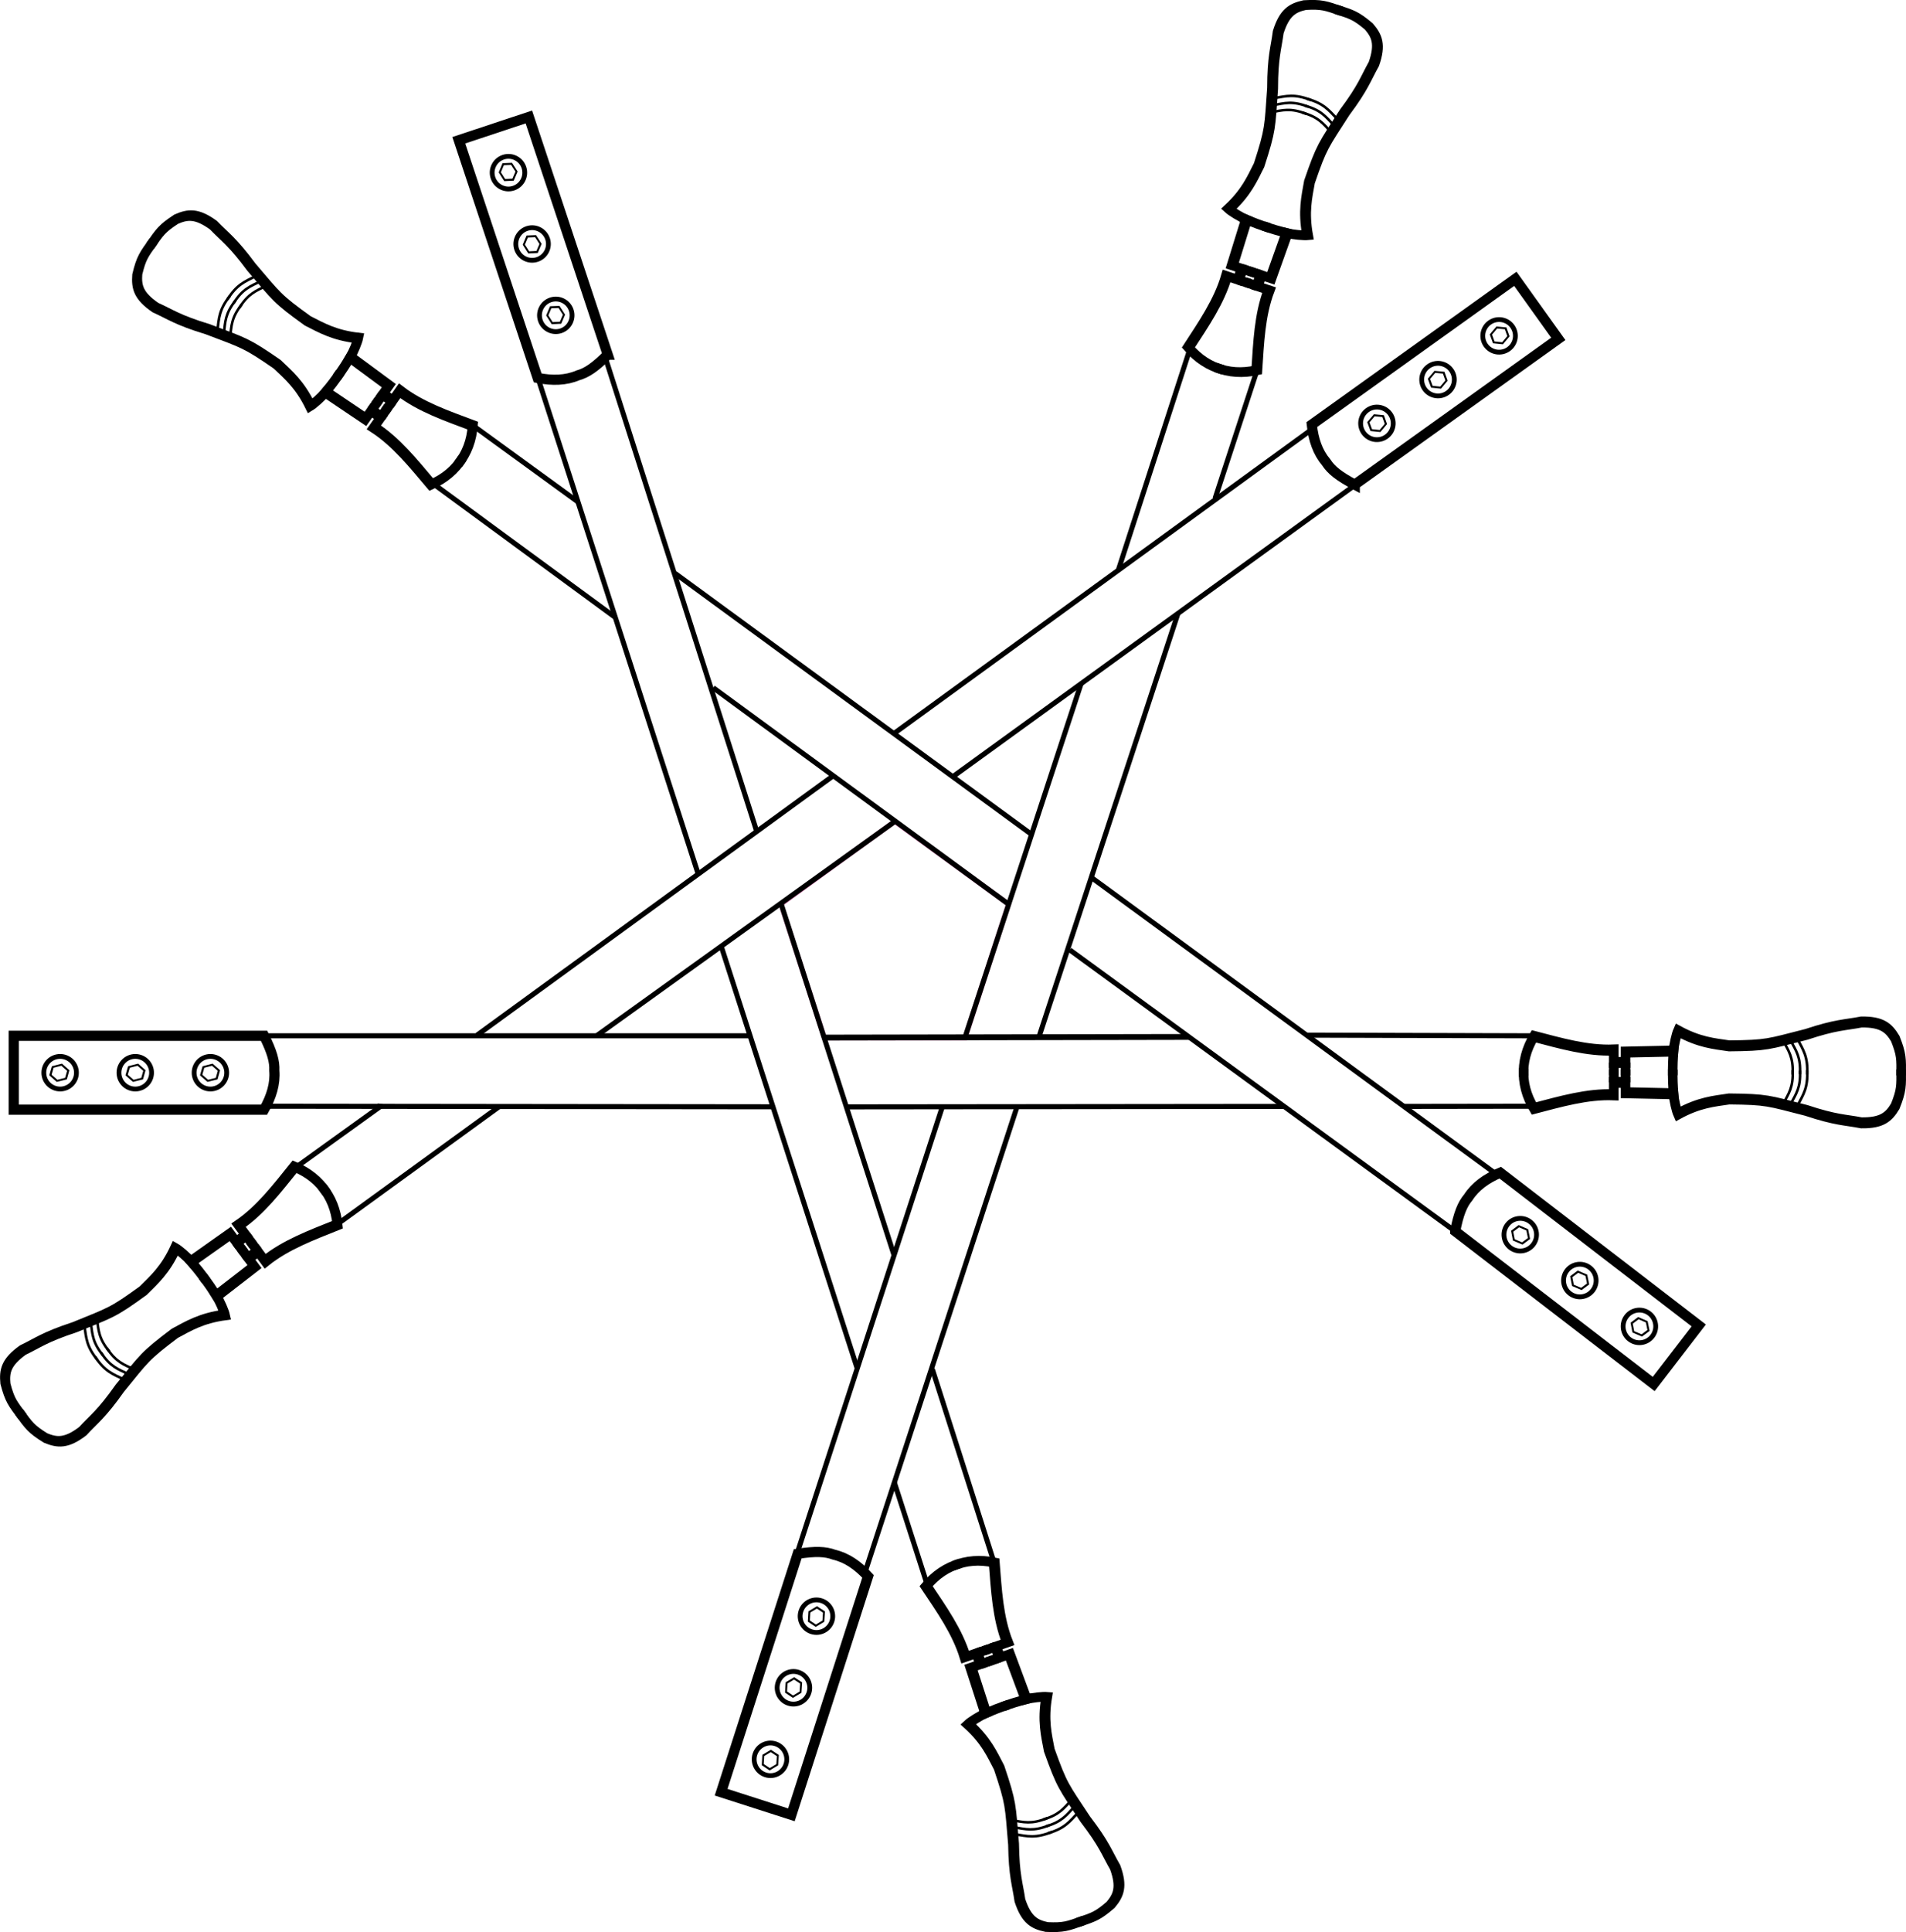 <?xml version="1.0" encoding="UTF-8" standalone="no"?>
<!-- Created with Inkscape (http://www.inkscape.org/) -->

<svg
   xmlns:dc="http://purl.org/dc/elements/1.1/"
   xmlns:cc="http://creativecommons.org/ns#"
   xmlns:rdf="http://www.w3.org/1999/02/22-rdf-syntax-ns#"
   xmlns:svg="http://www.w3.org/2000/svg"
   xmlns="http://www.w3.org/2000/svg"
   xmlns:sodipodi="http://sodipodi.sourceforge.net/DTD/sodipodi-0.dtd"
   xmlns:inkscape="http://www.inkscape.org/namespaces/inkscape"
   width="198.953mm"
   height="201.59mm"
   viewBox="0 0 198.953 201.59"
   version="1.1"
   id="svg2432"
   inkscape:version="0.92.3 (2405546, 2018-03-11)"
   sodipodi:docname="lock_5_swivel.svg">
  <defs
     id="defs2426" />
  <sodipodi:namedview
     id="base"
     pagecolor="#ffffff"
     bordercolor="#666666"
     borderopacity="1.0"
     inkscape:pageopacity="0.0"
     inkscape:pageshadow="2"
     inkscape:zoom="0.5"
     inkscape:cx="-338.25594"
     inkscape:cy="473.97629"
     inkscape:document-units="mm"
     inkscape:current-layer="layer1"
     showgrid="false"
     inkscape:window-width="1600"
     inkscape:window-height="876"
     inkscape:window-x="0"
     inkscape:window-y="24"
     inkscape:window-maximized="1"
     showguides="false">
    <inkscape:grid
       type="xygrid"
       id="grid3103"
       originx="-21.118"
       originy="-35.599" />
  </sodipodi:namedview>
  <g
     inkscape:label="Layer 1"
     inkscape:groupmode="layer"
     id="layer1"
     transform="translate(-21.118,-59.811)">
    <path
       sodipodi:type="star"
       style="fill:none;fill-opacity:1;stroke:#ac0162;stroke-width:1.754;stroke-linejoin:miter;stroke-miterlimit:4;stroke-dasharray:none;stroke-opacity:0.502"
       id="path938"
       sodipodi:sides="5"
       sodipodi:cx="26.458332"
       sodipodi:cy="27.125002"
       sodipodi:r1="41.329235"
       sodipodi:r2="20.664618"
       sodipodi:arg1="0.69473828"
       sodipodi:arg2="1.3230568"
       inkscape:flatsided="true"
       inkscape:rounded="0"
       inkscape:randomized="0"
       d="M 58.208,53.583 11.106,65.497 -14.78,24.382 16.324,-12.942 61.433,5.105 Z"
       inkscape:transform-center-x="-0.34742731"
       inkscape:transform-center-y="-3.0558641"
       transform="matrix(-0.293,0.074,0.074,0.293,120.256,148.099)" />
    <path
       style="fill:none;fill-rule:evenodd;stroke:#000000;stroke-width:0.529;stroke-linecap:butt;stroke-linejoin:miter;stroke-miterlimit:4;stroke-dasharray:none;stroke-opacity:1"
       d="M 99.483,167.883 H 48.683"
       id="path940"
       inkscape:connector-curvature="0" />
    <path
       style="fill:none;fill-rule:evenodd;stroke:#000000;stroke-width:0.529;stroke-linecap:butt;stroke-linejoin:miter;stroke-miterlimit:4;stroke-dasharray:none;stroke-opacity:1"
       d="m 101.865,175.292 -53.181,-0.059"
       id="path942"
       inkscape:connector-curvature="0" />
    <path
       style="fill:none;fill-rule:evenodd;stroke:#000000;stroke-width:0.609;stroke-linecap:butt;stroke-linejoin:miter;stroke-miterlimit:4;stroke-dasharray:none;stroke-opacity:1"
       d="m 107.178,168.071 37.916,-0.069 v -0.047"
       id="path944"
       inkscape:connector-curvature="0" />
    <path
       style="fill:none;fill-rule:evenodd;stroke:#000000;stroke-width:0.529;stroke-linecap:butt;stroke-linejoin:miter;stroke-miterlimit:4;stroke-dasharray:none;stroke-opacity:1"
       d="m 109.547,175.299 45.556,-0.047"
       id="path946"
       inkscape:connector-curvature="0" />
    <path
       style="fill:none;fill-rule:evenodd;stroke:#000000;stroke-width:0.529;stroke-linecap:butt;stroke-linejoin:miter;stroke-miterlimit:4;stroke-dasharray:none;stroke-opacity:1"
       d="m 167.638,175.252 13.337,-0.019"
       id="path948"
       inkscape:connector-curvature="0" />
    <path
       style="fill:none;fill-rule:evenodd;stroke:#000000;stroke-width:0.529;stroke-linecap:butt;stroke-linejoin:miter;stroke-miterlimit:4;stroke-dasharray:none;stroke-opacity:1"
       d="m 157.582,167.815 23.393,0.068"
       id="path950"
       inkscape:connector-curvature="0" />
    <path
       style="fill:none;fill-rule:evenodd;stroke:#000000;stroke-width:0.529;stroke-linecap:butt;stroke-linejoin:miter;stroke-miterlimit:4;stroke-dasharray:none;stroke-opacity:1"
       d="m 135.085,151.398 42.186,30.896"
       id="path952"
       inkscape:connector-curvature="0" />
    <path
       style="fill:none;fill-rule:evenodd;stroke:#000000;stroke-width:0.529;stroke-linecap:butt;stroke-linejoin:miter;stroke-miterlimit:4;stroke-dasharray:none;stroke-opacity:1"
       d="m 132.793,158.929 40.139,29.298"
       id="path954"
       inkscape:connector-curvature="0" />
    <path
       style="fill:none;fill-rule:evenodd;stroke:#000000;stroke-width:0.529;stroke-linecap:butt;stroke-linejoin:miter;stroke-miterlimit:4;stroke-dasharray:none;stroke-opacity:1"
       d="M 128.911,146.955 91.587,119.64"
       id="path956"
       inkscape:connector-curvature="0" />
    <path
       style="fill:none;fill-rule:evenodd;stroke:#000000;stroke-width:0.529;stroke-linecap:butt;stroke-linejoin:miter;stroke-miterlimit:4;stroke-dasharray:none;stroke-opacity:1"
       d="m 95.563,131.567 30.817,22.576"
       id="path958"
       inkscape:connector-curvature="0" />
    <path
       style="fill:none;fill-rule:evenodd;stroke:#000000;stroke-width:0.529;stroke-linecap:butt;stroke-linejoin:miter;stroke-miterlimit:4;stroke-dasharray:none;stroke-opacity:1"
       d="M 81.484,112.203 70.484,104.207"
       id="path960"
       inkscape:connector-curvature="0" />
    <path
       style="fill:none;fill-rule:evenodd;stroke:#000000;stroke-width:0.529;stroke-linecap:butt;stroke-linejoin:miter;stroke-miterlimit:4;stroke-dasharray:none;stroke-opacity:1"
       d="M 85.273,124.177 66.146,110.139"
       id="path962"
       inkscape:connector-curvature="0" />
    <path
       style="fill:none;fill-rule:evenodd;stroke:#000000;stroke-width:0.529;stroke-linecap:butt;stroke-linejoin:miter;stroke-miterlimit:4;stroke-dasharray:none;stroke-opacity:1"
       d="M 77.258,99.213 94.019,151.071"
       id="path964"
       inkscape:connector-curvature="0" />
    <path
       style="fill:none;fill-rule:evenodd;stroke:#000000;stroke-width:0.529;stroke-linecap:butt;stroke-linejoin:miter;stroke-miterlimit:4;stroke-dasharray:none;stroke-opacity:1"
       d="M 100.099,146.534 84.253,96.956"
       id="path966"
       inkscape:connector-curvature="0" />
    <path
       style="fill:none;fill-rule:evenodd;stroke:#000000;stroke-width:0.529;stroke-linecap:butt;stroke-linejoin:miter;stroke-miterlimit:4;stroke-dasharray:none;stroke-opacity:1"
       d="M 114.412,190.687 102.658,154.125"
       id="path968"
       inkscape:connector-curvature="0" />
    <path
       style="fill:none;fill-rule:evenodd;stroke:#000000;stroke-width:0.529;stroke-linecap:butt;stroke-linejoin:miter;stroke-miterlimit:4;stroke-dasharray:none;stroke-opacity:1"
       d="m 96.404,158.554 14.219,44.106"
       id="path970"
       inkscape:connector-curvature="0" />
    <path
       style="fill:none;fill-rule:evenodd;stroke:#000000;stroke-width:0.529;stroke-linecap:butt;stroke-linejoin:miter;stroke-miterlimit:4;stroke-dasharray:none;stroke-opacity:1"
       d="m 114.458,214.447 3.431,10.664"
       id="path972"
       inkscape:connector-curvature="0" />
    <path
       style="fill:none;fill-rule:evenodd;stroke:#000000;stroke-width:0.529;stroke-linecap:butt;stroke-linejoin:miter;stroke-miterlimit:4;stroke-dasharray:none;stroke-opacity:1"
       d="m 118.434,202.661 6.449,20.193"
       id="path974"
       inkscape:connector-curvature="0" />
    <path
       style="fill:none;fill-rule:evenodd;stroke:#000000;stroke-width:0.529;stroke-linecap:butt;stroke-linejoin:miter;stroke-miterlimit:4;stroke-dasharray:none;stroke-opacity:1"
       d="m 111.3,224.204 15.974,-48.906"
       id="path976"
       inkscape:connector-curvature="0" />
    <path
       style="fill:none;fill-rule:evenodd;stroke:#000000;stroke-width:0.529;stroke-linecap:butt;stroke-linejoin:miter;stroke-miterlimit:4;stroke-dasharray:none;stroke-opacity:1"
       d="m 104.313,221.925 15.15,-46.579"
       id="path978"
       inkscape:connector-curvature="0" />
    <path
       style="fill:none;fill-rule:evenodd;stroke:#000000;stroke-width:0.529;stroke-linecap:butt;stroke-linejoin:miter;stroke-miterlimit:4;stroke-dasharray:none;stroke-opacity:1"
       d="m 144.065,123.849 -14.499,44.153"
       id="path980"
       inkscape:connector-curvature="0" />
    <path
       style="fill:none;fill-rule:evenodd;stroke:#000000;stroke-width:0.529;stroke-linecap:butt;stroke-linejoin:miter;stroke-miterlimit:4;stroke-dasharray:none;stroke-opacity:1"
       d="M 133.962,131.146 121.838,168.082"
       id="path982"
       inkscape:connector-curvature="0" />
    <path
       style="fill:none;fill-rule:evenodd;stroke:#000000;stroke-width:0.529;stroke-linecap:butt;stroke-linejoin:miter;stroke-miterlimit:4;stroke-dasharray:none;stroke-opacity:1"
       d="m 147.947,111.829 4.386,-13.392"
       id="path984"
       inkscape:connector-curvature="0" />
    <path
       style="fill:none;fill-rule:evenodd;stroke:#000000;stroke-width:0.529;stroke-linecap:butt;stroke-linejoin:miter;stroke-miterlimit:4;stroke-dasharray:none;stroke-opacity:1"
       d="m 137.845,119.313 7.501,-23.155"
       id="path986"
       inkscape:connector-curvature="0" />
    <path
       style="fill:none;fill-rule:evenodd;stroke:#000000;stroke-width:0.529;stroke-linecap:butt;stroke-linejoin:miter;stroke-miterlimit:4;stroke-dasharray:none;stroke-opacity:1"
       d="m 158.275,104.447 -43.77,31.843"
       id="path988"
       inkscape:connector-curvature="0" />
    <path
       style="fill:none;fill-rule:evenodd;stroke:#000000;stroke-width:0.529;stroke-linecap:butt;stroke-linejoin:miter;stroke-miterlimit:4;stroke-dasharray:none;stroke-opacity:1"
       d="M 162.593,110.395 120.539,140.875"
       id="path990"
       inkscape:connector-curvature="0" />
    <path
       style="fill:none;fill-rule:evenodd;stroke:#000000;stroke-width:0.529;stroke-linecap:butt;stroke-linejoin:miter;stroke-miterlimit:4;stroke-dasharray:none;stroke-opacity:1"
       d="m 70.914,167.815 37.137,-27.034"
       id="path992"
       inkscape:connector-curvature="0" />
    <path
       style="fill:none;fill-rule:evenodd;stroke:#000000;stroke-width:0.529;stroke-linecap:butt;stroke-linejoin:miter;stroke-miterlimit:4;stroke-dasharray:none;stroke-opacity:1"
       d="M 83.355,167.909 114.525,145.517"
       id="path994"
       inkscape:connector-curvature="0" />
    <path
       style="fill:none;fill-rule:evenodd;stroke:#000000;stroke-width:0.529;stroke-linecap:butt;stroke-linejoin:miter;stroke-miterlimit:4;stroke-dasharray:none;stroke-opacity:1"
       d="M 55.538,188.115 73.252,175.252"
       id="path996"
       inkscape:connector-curvature="0" />
    <path
       style="fill:none;fill-rule:evenodd;stroke:#000000;stroke-width:0.529;stroke-linecap:butt;stroke-linejoin:miter;stroke-miterlimit:4;stroke-dasharray:none;stroke-opacity:1"
       d="m 51.22,182.167 9.544,-6.868 0.047,-0.327"
       id="path998"
       inkscape:connector-curvature="0" />
    <g
       id="g1004"
       transform="matrix(-1,0,0,1,238.155,133.565)">
      <path
         sodipodi:nodetypes="cccccc"
         inkscape:connector-curvature="0"
         id="rect929"
         d="m 189.472,34.318 h 26.132 v 7.706 h -26.132 c -0.773,-1.358 -1.183,-2.717 -1.069,-4.075 -0.047,-0.959 0.24,-1.971 1.069,-3.631 z"
         style="fill:none;fill-opacity:1;stroke:#000000;stroke-width:1.062;stroke-linejoin:miter;stroke-miterlimit:4;stroke-dasharray:none;stroke-opacity:1" />
      <circle
         r="1.701"
         cy="38.171"
         cx="195.074"
         id="path931"
         style="fill:none;fill-opacity:1;stroke:#000000;stroke-width:0.5;stroke-linejoin:miter;stroke-miterlimit:4;stroke-dasharray:none;stroke-opacity:1" />
      <circle
         r="1.701"
         cy="38.171"
         cx="202.917"
         id="path931-3"
         style="fill:none;fill-opacity:1;stroke:#000000;stroke-width:0.5;stroke-linejoin:miter;stroke-miterlimit:4;stroke-dasharray:none;stroke-opacity:1" />
      <circle
         r="1.701"
         cy="38.171"
         cx="210.76"
         id="path931-3-8"
         style="fill:none;fill-opacity:1;stroke:#000000;stroke-width:0.5;stroke-linejoin:miter;stroke-miterlimit:4;stroke-dasharray:none;stroke-opacity:1" />
      <path
         transform="matrix(0.435,0,0,0.392,110.181,23.17)"
         inkscape:transform-center-y="-0.11782997"
         inkscape:transform-center-x="-0.11920951"
         d="m 197.379,38.884 -1.597,1.544 -2.131,-0.594 -0.539,-2.155 1.58,-1.549 2.135,0.611 z"
         inkscape:randomized="0"
         inkscape:rounded="0"
         inkscape:flatsided="false"
         sodipodi:arg2="1.3235827"
         sodipodi:arg1="0.27416745"
         sodipodi:r2="2.2125313"
         sodipodi:r1="2.2211125"
         sodipodi:cy="38.283096"
         sodipodi:cx="195.2404"
         sodipodi:sides="3"
         id="path963"
         style="fill:none;fill-opacity:1;stroke:#000000;stroke-width:0.5;stroke-linejoin:miter;stroke-miterlimit:4;stroke-dasharray:none;stroke-opacity:1"
         sodipodi:type="star" />
      <path
         transform="matrix(0.435,0,0,0.392,117.96,23.17)"
         inkscape:transform-center-y="-0.11782997"
         inkscape:transform-center-x="-0.11920951"
         d="m 197.379,38.884 -1.597,1.544 -2.131,-0.594 -0.539,-2.155 1.58,-1.549 2.135,0.611 z"
         inkscape:randomized="0"
         inkscape:rounded="0"
         inkscape:flatsided="false"
         sodipodi:arg2="1.3235827"
         sodipodi:arg1="0.27416745"
         sodipodi:r2="2.2125313"
         sodipodi:r1="2.2211125"
         sodipodi:cy="38.283096"
         sodipodi:cx="195.2404"
         sodipodi:sides="3"
         id="path963-0"
         style="fill:none;fill-opacity:1;stroke:#000000;stroke-width:0.5;stroke-linejoin:miter;stroke-miterlimit:4;stroke-dasharray:none;stroke-opacity:1"
         sodipodi:type="star" />
      <path
         transform="matrix(0.435,0,0,0.392,125.911,23.17)"
         inkscape:transform-center-y="-0.11782997"
         inkscape:transform-center-x="-0.11920951"
         d="m 197.379,38.884 -1.597,1.544 -2.131,-0.594 -0.539,-2.155 1.58,-1.549 2.135,0.611 z"
         inkscape:randomized="0"
         inkscape:rounded="0"
         inkscape:flatsided="false"
         sodipodi:arg2="1.3235827"
         sodipodi:arg1="0.27416745"
         sodipodi:r2="2.2125313"
         sodipodi:r1="2.2211125"
         sodipodi:cy="38.283096"
         sodipodi:cx="195.2404"
         sodipodi:sides="3"
         id="path963-0-4"
         style="fill:none;fill-opacity:1;stroke:#000000;stroke-width:0.5;stroke-linejoin:miter;stroke-miterlimit:4;stroke-dasharray:none;stroke-opacity:1"
         sodipodi:type="star" />
    </g>
    <g
       id="g1004-4"
       transform="matrix(0.793,0.61,0.61,-0.793,1.827,99.909)">
      <path
         sodipodi:nodetypes="cccccc"
         inkscape:connector-curvature="0"
         id="rect929-8"
         d="m 189.472,34.318 h 26.132 v 7.706 h -26.132 c -0.773,-1.358 -1.183,-2.717 -1.069,-4.075 -0.047,-0.959 0.24,-1.971 1.069,-3.631 z"
         style="fill:none;fill-opacity:1;stroke:#000000;stroke-width:1.062;stroke-linejoin:miter;stroke-miterlimit:4;stroke-dasharray:none;stroke-opacity:1" />
      <circle
         r="1.701"
         cy="38.171"
         cx="195.074"
         id="path931-4"
         style="fill:none;fill-opacity:1;stroke:#000000;stroke-width:0.5;stroke-linejoin:miter;stroke-miterlimit:4;stroke-dasharray:none;stroke-opacity:1" />
      <circle
         r="1.701"
         cy="38.171"
         cx="202.917"
         id="path931-3-81"
         style="fill:none;fill-opacity:1;stroke:#000000;stroke-width:0.5;stroke-linejoin:miter;stroke-miterlimit:4;stroke-dasharray:none;stroke-opacity:1" />
      <circle
         r="1.701"
         cy="38.171"
         cx="210.76"
         id="path931-3-8-6"
         style="fill:none;fill-opacity:1;stroke:#000000;stroke-width:0.5;stroke-linejoin:miter;stroke-miterlimit:4;stroke-dasharray:none;stroke-opacity:1" />
      <path
         transform="matrix(0.435,0,0,0.392,110.181,23.17)"
         inkscape:transform-center-y="-0.11782997"
         inkscape:transform-center-x="-0.11920951"
         d="m 197.379,38.884 -1.597,1.544 -2.131,-0.594 -0.539,-2.155 1.58,-1.549 2.135,0.611 z"
         inkscape:randomized="0"
         inkscape:rounded="0"
         inkscape:flatsided="false"
         sodipodi:arg2="1.3235827"
         sodipodi:arg1="0.27416745"
         sodipodi:r2="2.2125313"
         sodipodi:r1="2.2211125"
         sodipodi:cy="38.283096"
         sodipodi:cx="195.2404"
         sodipodi:sides="3"
         id="path963-8"
         style="fill:none;fill-opacity:1;stroke:#000000;stroke-width:0.5;stroke-linejoin:miter;stroke-miterlimit:4;stroke-dasharray:none;stroke-opacity:1"
         sodipodi:type="star" />
      <path
         transform="matrix(0.435,0,0,0.392,117.96,23.17)"
         inkscape:transform-center-y="-0.11782997"
         inkscape:transform-center-x="-0.11920951"
         d="m 197.379,38.884 -1.597,1.544 -2.131,-0.594 -0.539,-2.155 1.58,-1.549 2.135,0.611 z"
         inkscape:randomized="0"
         inkscape:rounded="0"
         inkscape:flatsided="false"
         sodipodi:arg2="1.3235827"
         sodipodi:arg1="0.27416745"
         sodipodi:r2="2.2125313"
         sodipodi:r1="2.2211125"
         sodipodi:cy="38.283096"
         sodipodi:cx="195.2404"
         sodipodi:sides="3"
         id="path963-0-5"
         style="fill:none;fill-opacity:1;stroke:#000000;stroke-width:0.5;stroke-linejoin:miter;stroke-miterlimit:4;stroke-dasharray:none;stroke-opacity:1"
         sodipodi:type="star" />
      <path
         transform="matrix(0.435,0,0,0.392,125.911,23.17)"
         inkscape:transform-center-y="-0.11782997"
         inkscape:transform-center-x="-0.11920951"
         d="m 197.379,38.884 -1.597,1.544 -2.131,-0.594 -0.539,-2.155 1.58,-1.549 2.135,0.611 z"
         inkscape:randomized="0"
         inkscape:rounded="0"
         inkscape:flatsided="false"
         sodipodi:arg2="1.3235827"
         sodipodi:arg1="0.27416745"
         sodipodi:r2="2.2125313"
         sodipodi:r1="2.2211125"
         sodipodi:cy="38.283096"
         sodipodi:cx="195.2404"
         sodipodi:sides="3"
         id="path963-0-4-2"
         style="fill:none;fill-opacity:1;stroke:#000000;stroke-width:0.5;stroke-linejoin:miter;stroke-miterlimit:4;stroke-dasharray:none;stroke-opacity:1"
         sodipodi:type="star" />
    </g>
    <g
       id="g1004-1-0"
       transform="matrix(-0.315,-0.949,-0.949,0.315,176.805,265.814)">
      <path
         sodipodi:nodetypes="cccccc"
         inkscape:connector-curvature="0"
         id="rect929-9-8"
         d="m 189.472,34.318 h 26.132 v 7.706 h -26.132 c -0.773,-1.358 -1.183,-2.717 -1.069,-4.075 -0.047,-0.959 0.24,-1.971 1.069,-3.631 z"
         style="fill:none;fill-opacity:1;stroke:#000000;stroke-width:1.062;stroke-linejoin:miter;stroke-miterlimit:4;stroke-dasharray:none;stroke-opacity:1" />
      <circle
         r="1.701"
         cy="38.171"
         cx="195.074"
         id="path931-9-9"
         style="fill:none;fill-opacity:1;stroke:#000000;stroke-width:0.5;stroke-linejoin:miter;stroke-miterlimit:4;stroke-dasharray:none;stroke-opacity:1" />
      <circle
         r="1.701"
         cy="38.171"
         cx="202.917"
         id="path931-3-6-3"
         style="fill:none;fill-opacity:1;stroke:#000000;stroke-width:0.5;stroke-linejoin:miter;stroke-miterlimit:4;stroke-dasharray:none;stroke-opacity:1" />
      <circle
         r="1.701"
         cy="38.171"
         cx="210.76"
         id="path931-3-8-0-1"
         style="fill:none;fill-opacity:1;stroke:#000000;stroke-width:0.5;stroke-linejoin:miter;stroke-miterlimit:4;stroke-dasharray:none;stroke-opacity:1" />
      <path
         transform="matrix(0.435,0,0,0.392,110.181,23.17)"
         inkscape:transform-center-y="-0.11782997"
         inkscape:transform-center-x="-0.11920951"
         d="m 197.379,38.884 -1.597,1.544 -2.131,-0.594 -0.539,-2.155 1.58,-1.549 2.135,0.611 z"
         inkscape:randomized="0"
         inkscape:rounded="0"
         inkscape:flatsided="false"
         sodipodi:arg2="1.3235827"
         sodipodi:arg1="0.27416745"
         sodipodi:r2="2.2125313"
         sodipodi:r1="2.2211125"
         sodipodi:cy="38.283096"
         sodipodi:cx="195.2404"
         sodipodi:sides="3"
         id="path963-64-4"
         style="fill:none;fill-opacity:1;stroke:#000000;stroke-width:0.5;stroke-linejoin:miter;stroke-miterlimit:4;stroke-dasharray:none;stroke-opacity:1"
         sodipodi:type="star" />
      <path
         transform="matrix(0.435,0,0,0.392,117.96,23.17)"
         inkscape:transform-center-y="-0.11782997"
         inkscape:transform-center-x="-0.11920951"
         d="m 197.379,38.884 -1.597,1.544 -2.131,-0.594 -0.539,-2.155 1.58,-1.549 2.135,0.611 z"
         inkscape:randomized="0"
         inkscape:rounded="0"
         inkscape:flatsided="false"
         sodipodi:arg2="1.3235827"
         sodipodi:arg1="0.27416745"
         sodipodi:r2="2.2125313"
         sodipodi:r1="2.2211125"
         sodipodi:cy="38.283096"
         sodipodi:cx="195.2404"
         sodipodi:sides="3"
         id="path963-0-9-8"
         style="fill:none;fill-opacity:1;stroke:#000000;stroke-width:0.5;stroke-linejoin:miter;stroke-miterlimit:4;stroke-dasharray:none;stroke-opacity:1"
         sodipodi:type="star" />
      <path
         transform="matrix(0.435,0,0,0.392,125.911,23.17)"
         inkscape:transform-center-y="-0.11782997"
         inkscape:transform-center-x="-0.11920951"
         d="m 197.379,38.884 -1.597,1.544 -2.131,-0.594 -0.539,-2.155 1.58,-1.549 2.135,0.611 z"
         inkscape:randomized="0"
         inkscape:rounded="0"
         inkscape:flatsided="false"
         sodipodi:arg2="1.3235827"
         sodipodi:arg1="0.27416745"
         sodipodi:r2="2.2125313"
         sodipodi:r1="2.2211125"
         sodipodi:cy="38.283096"
         sodipodi:cx="195.2404"
         sodipodi:sides="3"
         id="path963-0-4-9-9"
         style="fill:none;fill-opacity:1;stroke:#000000;stroke-width:0.5;stroke-linejoin:miter;stroke-miterlimit:4;stroke-dasharray:none;stroke-opacity:1"
         sodipodi:type="star" />
    </g>
    <g
       id="g1004-4-1-3"
       transform="matrix(-0.306,0.952,0.952,0.306,129.694,31.05)">
      <path
         sodipodi:nodetypes="cccccc"
         inkscape:connector-curvature="0"
         id="rect929-8-5-7"
         d="m 189.472,34.318 h 26.132 v 7.706 h -26.132 c -0.773,-1.358 -1.183,-2.717 -1.069,-4.075 -0.047,-0.959 0.24,-1.971 1.069,-3.631 z"
         style="fill:none;fill-opacity:1;stroke:#000000;stroke-width:1.062;stroke-linejoin:miter;stroke-miterlimit:4;stroke-dasharray:none;stroke-opacity:1" />
      <circle
         r="1.701"
         cy="38.171"
         cx="195.074"
         id="path931-4-0-4"
         style="fill:none;fill-opacity:1;stroke:#000000;stroke-width:0.5;stroke-linejoin:miter;stroke-miterlimit:4;stroke-dasharray:none;stroke-opacity:1" />
      <circle
         r="1.701"
         cy="38.171"
         cx="202.917"
         id="path931-3-81-9-1"
         style="fill:none;fill-opacity:1;stroke:#000000;stroke-width:0.5;stroke-linejoin:miter;stroke-miterlimit:4;stroke-dasharray:none;stroke-opacity:1" />
      <circle
         r="1.701"
         cy="38.171"
         cx="210.76"
         id="path931-3-8-6-0-1"
         style="fill:none;fill-opacity:1;stroke:#000000;stroke-width:0.5;stroke-linejoin:miter;stroke-miterlimit:4;stroke-dasharray:none;stroke-opacity:1" />
      <path
         transform="matrix(0.435,0,0,0.392,110.181,23.17)"
         inkscape:transform-center-y="-0.11782997"
         inkscape:transform-center-x="-0.11920951"
         d="m 197.379,38.884 -1.597,1.544 -2.131,-0.594 -0.539,-2.155 1.58,-1.549 2.135,0.611 z"
         inkscape:randomized="0"
         inkscape:rounded="0"
         inkscape:flatsided="false"
         sodipodi:arg2="1.3235827"
         sodipodi:arg1="0.27416745"
         sodipodi:r2="2.2125313"
         sodipodi:r1="2.2211125"
         sodipodi:cy="38.283096"
         sodipodi:cx="195.2404"
         sodipodi:sides="3"
         id="path963-8-4-3"
         style="fill:none;fill-opacity:1;stroke:#000000;stroke-width:0.5;stroke-linejoin:miter;stroke-miterlimit:4;stroke-dasharray:none;stroke-opacity:1"
         sodipodi:type="star" />
      <path
         transform="matrix(0.435,0,0,0.392,117.96,23.17)"
         inkscape:transform-center-y="-0.11782997"
         inkscape:transform-center-x="-0.11920951"
         d="m 197.379,38.884 -1.597,1.544 -2.131,-0.594 -0.539,-2.155 1.58,-1.549 2.135,0.611 z"
         inkscape:randomized="0"
         inkscape:rounded="0"
         inkscape:flatsided="false"
         sodipodi:arg2="1.3235827"
         sodipodi:arg1="0.27416745"
         sodipodi:r2="2.2125313"
         sodipodi:r1="2.2211125"
         sodipodi:cy="38.283096"
         sodipodi:cx="195.2404"
         sodipodi:sides="3"
         id="path963-0-5-0-0"
         style="fill:none;fill-opacity:1;stroke:#000000;stroke-width:0.5;stroke-linejoin:miter;stroke-miterlimit:4;stroke-dasharray:none;stroke-opacity:1"
         sodipodi:type="star" />
      <path
         transform="matrix(0.435,0,0,0.392,125.911,23.17)"
         inkscape:transform-center-y="-0.11782997"
         inkscape:transform-center-x="-0.11920951"
         d="m 197.379,38.884 -1.597,1.544 -2.131,-0.594 -0.539,-2.155 1.58,-1.549 2.135,0.611 z"
         inkscape:randomized="0"
         inkscape:rounded="0"
         inkscape:flatsided="false"
         sodipodi:arg2="1.3235827"
         sodipodi:arg1="0.27416745"
         sodipodi:r2="2.2125313"
         sodipodi:r1="2.2211125"
         sodipodi:cy="38.283096"
         sodipodi:cx="195.2404"
         sodipodi:sides="3"
         id="path963-0-4-2-1-3"
         style="fill:none;fill-opacity:1;stroke:#000000;stroke-width:0.5;stroke-linejoin:miter;stroke-miterlimit:4;stroke-dasharray:none;stroke-opacity:1"
         sodipodi:type="star" />
    </g>
    <g
       id="g1004-4-1-2"
       transform="matrix(0.813,-0.582,-0.582,-0.813,28.464,248.55)">
      <path
         sodipodi:nodetypes="cccccc"
         inkscape:connector-curvature="0"
         id="rect929-8-5-1"
         d="m 189.472,34.318 h 26.132 v 7.706 h -26.132 c -0.773,-1.358 -1.183,-2.717 -1.069,-4.075 -0.047,-0.959 0.24,-1.971 1.069,-3.631 z"
         style="fill:none;fill-opacity:1;stroke:#000000;stroke-width:1.062;stroke-linejoin:miter;stroke-miterlimit:4;stroke-dasharray:none;stroke-opacity:1" />
      <circle
         r="1.701"
         cy="38.171"
         cx="195.074"
         id="path931-4-0-7"
         style="fill:none;fill-opacity:1;stroke:#000000;stroke-width:0.5;stroke-linejoin:miter;stroke-miterlimit:4;stroke-dasharray:none;stroke-opacity:1" />
      <circle
         r="1.701"
         cy="38.171"
         cx="202.917"
         id="path931-3-81-9-5"
         style="fill:none;fill-opacity:1;stroke:#000000;stroke-width:0.5;stroke-linejoin:miter;stroke-miterlimit:4;stroke-dasharray:none;stroke-opacity:1" />
      <circle
         r="1.701"
         cy="38.171"
         cx="210.76"
         id="path931-3-8-6-0-6"
         style="fill:none;fill-opacity:1;stroke:#000000;stroke-width:0.5;stroke-linejoin:miter;stroke-miterlimit:4;stroke-dasharray:none;stroke-opacity:1" />
      <path
         transform="matrix(0.435,0,0,0.392,110.181,23.17)"
         inkscape:transform-center-y="-0.11782997"
         inkscape:transform-center-x="-0.11920951"
         d="m 197.379,38.884 -1.597,1.544 -2.131,-0.594 -0.539,-2.155 1.58,-1.549 2.135,0.611 z"
         inkscape:randomized="0"
         inkscape:rounded="0"
         inkscape:flatsided="false"
         sodipodi:arg2="1.3235827"
         sodipodi:arg1="0.27416745"
         sodipodi:r2="2.2125313"
         sodipodi:r1="2.2211125"
         sodipodi:cy="38.283096"
         sodipodi:cx="195.2404"
         sodipodi:sides="3"
         id="path963-8-4-5"
         style="fill:none;fill-opacity:1;stroke:#000000;stroke-width:0.5;stroke-linejoin:miter;stroke-miterlimit:4;stroke-dasharray:none;stroke-opacity:1"
         sodipodi:type="star" />
      <path
         transform="matrix(0.435,0,0,0.392,117.96,23.17)"
         inkscape:transform-center-y="-0.11782997"
         inkscape:transform-center-x="-0.11920951"
         d="m 197.379,38.884 -1.597,1.544 -2.131,-0.594 -0.539,-2.155 1.58,-1.549 2.135,0.611 z"
         inkscape:randomized="0"
         inkscape:rounded="0"
         inkscape:flatsided="false"
         sodipodi:arg2="1.3235827"
         sodipodi:arg1="0.27416745"
         sodipodi:r2="2.2125313"
         sodipodi:r1="2.2211125"
         sodipodi:cy="38.283096"
         sodipodi:cx="195.2404"
         sodipodi:sides="3"
         id="path963-0-5-0-4"
         style="fill:none;fill-opacity:1;stroke:#000000;stroke-width:0.5;stroke-linejoin:miter;stroke-miterlimit:4;stroke-dasharray:none;stroke-opacity:1"
         sodipodi:type="star" />
      <path
         transform="matrix(0.435,0,0,0.392,125.911,23.17)"
         inkscape:transform-center-y="-0.11782997"
         inkscape:transform-center-x="-0.11920951"
         d="m 197.379,38.884 -1.597,1.544 -2.131,-0.594 -0.539,-2.155 1.58,-1.549 2.135,0.611 z"
         inkscape:randomized="0"
         inkscape:rounded="0"
         inkscape:flatsided="false"
         sodipodi:arg2="1.3235827"
         sodipodi:arg1="0.27416745"
         sodipodi:r2="2.2125313"
         sodipodi:r1="2.2211125"
         sodipodi:cy="38.283096"
         sodipodi:cx="195.2404"
         sodipodi:sides="3"
         id="path963-0-4-2-1-2"
         style="fill:none;fill-opacity:1;stroke:#000000;stroke-width:0.5;stroke-linejoin:miter;stroke-miterlimit:4;stroke-dasharray:none;stroke-opacity:1"
         sodipodi:type="star" />
    </g>
    <g
       transform="matrix(-1,0,0,1,220.07,165.876)"
       id="g3860">
      <g
         transform="matrix(1,0,0,1.146,-50.617,-17.782)"
         id="g1701">
        <g
           id="g1662">
          <path
             id="path1640"
             d="m 90.523,20.95 c 0.096,-1.275 -0.283,-2.482 -1.069,-3.631 -2.777,0.63 -5.554,1.343 -8.332,1.244 v 1.134 h -1.228 v -0.945 L 74.886,18.658 c -0.051,-0.592 -0.297,-1.501 -0.472,-1.843 -2.208,1.057 -3.738,1.163 -5.339,1.37 -3.988,-0.035 -4.043,-0.153 -8.032,-1.039 -3.137,-0.907 -4.067,-0.847 -5.764,-1.134 -2.169,-0.029 -2.874,0.541 -3.544,1.512 -0.658,1.449 -0.63,1.811 -0.614,3.355"
             style="fill:none;fill-rule:evenodd;stroke:#000000;stroke-width:1;stroke-linecap:butt;stroke-linejoin:miter;stroke-miterlimit:4;stroke-dasharray:none;stroke-opacity:1"
             inkscape:connector-curvature="0" />
          <path
             id="path1652"
             d="m 74.886,18.658 c -0.11,-0.938 0.118,0.581 0.071,2.209"
             style="fill:none;fill-rule:evenodd;stroke:#000000;stroke-width:1;stroke-linecap:butt;stroke-linejoin:miter;stroke-miterlimit:4;stroke-dasharray:none;stroke-opacity:1"
             inkscape:connector-curvature="0" />
          <path
             id="path1654"
             d="m 79.894,19.697 2e-6,1.181"
             style="fill:none;fill-rule:evenodd;stroke:#000000;stroke-width:1;stroke-linecap:butt;stroke-linejoin:miter;stroke-miterlimit:4;stroke-dasharray:none;stroke-opacity:1"
             inkscape:connector-curvature="0" />
          <path
             id="path1656"
             d="m 81.123,19.697 -0.012,1.158"
             style="fill:none;fill-rule:evenodd;stroke:#000000;stroke-width:1;stroke-linecap:butt;stroke-linejoin:miter;stroke-miterlimit:4;stroke-dasharray:none;stroke-opacity:1"
             inkscape:connector-curvature="0" />
        </g>
        <g
           transform="matrix(1,0,0,-1,0,41.204)"
           id="g1662-3">
          <path
             id="path1640-8"
             d="m 90.523,20.95 c 0.096,-1.275 -0.283,-2.482 -1.069,-3.631 -2.777,0.63 -5.554,1.343 -8.332,1.244 v 1.134 h -1.228 v -0.945 L 74.886,18.658 c -0.051,-0.592 -0.297,-1.501 -0.472,-1.843 -2.208,1.057 -3.738,1.163 -5.339,1.37 -3.988,-0.035 -4.043,-0.153 -8.032,-1.039 -3.137,-0.907 -4.067,-0.847 -5.764,-1.134 -2.169,-0.029 -2.874,0.541 -3.544,1.512 -0.658,1.449 -0.63,1.811 -0.614,3.355"
             style="fill:none;fill-rule:evenodd;stroke:#000000;stroke-width:1;stroke-linecap:butt;stroke-linejoin:miter;stroke-miterlimit:4;stroke-dasharray:none;stroke-opacity:1"
             inkscape:connector-curvature="0" />
          <path
             id="path1652-5"
             d="m 74.886,18.658 c -0.11,-0.938 0.118,0.581 0.071,2.209"
             style="fill:none;fill-rule:evenodd;stroke:#000000;stroke-width:1;stroke-linecap:butt;stroke-linejoin:miter;stroke-miterlimit:4;stroke-dasharray:none;stroke-opacity:1"
             inkscape:connector-curvature="0" />
          <path
             id="path1654-2"
             d="m 79.894,19.697 2e-6,1.181"
             style="fill:none;fill-rule:evenodd;stroke:#000000;stroke-width:1;stroke-linecap:butt;stroke-linejoin:miter;stroke-miterlimit:4;stroke-dasharray:none;stroke-opacity:1"
             inkscape:connector-curvature="0" />
          <path
             id="path1656-2"
             d="m 81.123,19.697 -0.012,1.158"
             style="fill:none;fill-rule:evenodd;stroke:#000000;stroke-width:1;stroke-linecap:butt;stroke-linejoin:miter;stroke-miterlimit:4;stroke-dasharray:none;stroke-opacity:1"
             inkscape:connector-curvature="0" />
        </g>
      </g>
      <path
         id="path1759"
         d="M 11.323,2.353 C 10.729,3.483 10.216,4.193 10.315,6.037"
         style="fill:none;fill-rule:evenodd;stroke:#000000;stroke-width:0.271px;stroke-linecap:butt;stroke-linejoin:miter;stroke-opacity:1"
         inkscape:connector-curvature="0" />
      <path
         id="path1759-4"
         d="M 12.069,2.465 C 11.479,3.551 10.969,4.233 11.067,6.006"
         style="fill:none;fill-rule:evenodd;stroke:#000000;stroke-width:0.265px;stroke-linecap:butt;stroke-linejoin:miter;stroke-opacity:1"
         inkscape:connector-curvature="0" />
      <path
         id="path1759-3"
         d="M 12.838,2.498 C 12.247,3.585 11.737,4.267 11.835,6.039"
         style="fill:none;fill-rule:evenodd;stroke:#000000;stroke-width:0.265px;stroke-linecap:butt;stroke-linejoin:miter;stroke-opacity:1"
         inkscape:connector-curvature="0" />
      <path
         id="path1759-9"
         d="m 11.323,9.28 c -0.594,-1.13 -1.107,-1.839 -1.008,-3.683"
         style="fill:none;fill-rule:evenodd;stroke:#000000;stroke-width:0.271px;stroke-linecap:butt;stroke-linejoin:miter;stroke-opacity:1"
         inkscape:connector-curvature="0" />
      <path
         id="path1759-4-0"
         d="M 12.069,9.168 C 11.479,8.082 10.969,7.4 11.067,5.627"
         style="fill:none;fill-rule:evenodd;stroke:#000000;stroke-width:0.265px;stroke-linecap:butt;stroke-linejoin:miter;stroke-opacity:1"
         inkscape:connector-curvature="0" />
      <path
         id="path1759-3-2"
         d="M 12.838,9.135 C 12.247,8.048 11.737,7.366 11.835,5.593"
         style="fill:none;fill-rule:evenodd;stroke:#000000;stroke-width:0.265px;stroke-linecap:butt;stroke-linejoin:miter;stroke-opacity:1"
         inkscape:connector-curvature="0" />
    </g>
    <g
       transform="matrix(-0.328,-0.945,-0.945,0.328,139.587,258.86)"
       id="g3860-2">
      <g
         transform="matrix(1,0,0,1.146,-50.617,-17.782)"
         id="g1701-9">
        <g
           id="g1662-5">
          <path
             id="path1640-7"
             d="m 90.523,20.95 c 0.096,-1.275 -0.283,-2.482 -1.069,-3.631 -2.777,0.63 -5.554,1.343 -8.332,1.244 v 1.134 h -1.228 v -0.945 L 74.886,18.658 c -0.051,-0.592 -0.297,-1.501 -0.472,-1.843 -2.208,1.057 -3.738,1.163 -5.339,1.37 -3.988,-0.035 -4.043,-0.153 -8.032,-1.039 -3.137,-0.907 -4.067,-0.847 -5.764,-1.134 -2.169,-0.029 -2.874,0.541 -3.544,1.512 -0.658,1.449 -0.63,1.811 -0.614,3.355"
             style="fill:none;fill-rule:evenodd;stroke:#000000;stroke-width:1;stroke-linecap:butt;stroke-linejoin:miter;stroke-miterlimit:4;stroke-dasharray:none;stroke-opacity:1"
             inkscape:connector-curvature="0" />
          <path
             id="path1652-4"
             d="m 74.886,18.658 c -0.11,-0.938 0.118,0.581 0.071,2.209"
             style="fill:none;fill-rule:evenodd;stroke:#000000;stroke-width:1;stroke-linecap:butt;stroke-linejoin:miter;stroke-miterlimit:4;stroke-dasharray:none;stroke-opacity:1"
             inkscape:connector-curvature="0" />
          <path
             id="path1654-6"
             d="m 79.894,19.697 2e-6,1.181"
             style="fill:none;fill-rule:evenodd;stroke:#000000;stroke-width:1;stroke-linecap:butt;stroke-linejoin:miter;stroke-miterlimit:4;stroke-dasharray:none;stroke-opacity:1"
             inkscape:connector-curvature="0" />
          <path
             id="path1656-4"
             d="m 81.123,19.697 -0.012,1.158"
             style="fill:none;fill-rule:evenodd;stroke:#000000;stroke-width:1;stroke-linecap:butt;stroke-linejoin:miter;stroke-miterlimit:4;stroke-dasharray:none;stroke-opacity:1"
             inkscape:connector-curvature="0" />
        </g>
        <g
           transform="matrix(1,0,0,-1,0,41.204)"
           id="g1662-3-9">
          <path
             id="path1640-8-1"
             d="m 90.523,20.95 c 0.096,-1.275 -0.283,-2.482 -1.069,-3.631 -2.777,0.63 -5.554,1.343 -8.332,1.244 v 1.134 h -1.228 v -0.945 L 74.886,18.658 c -0.051,-0.592 -0.297,-1.501 -0.472,-1.843 -2.208,1.057 -3.738,1.163 -5.339,1.37 -3.988,-0.035 -4.043,-0.153 -8.032,-1.039 -3.137,-0.907 -4.067,-0.847 -5.764,-1.134 -2.169,-0.029 -2.874,0.541 -3.544,1.512 -0.658,1.449 -0.63,1.811 -0.614,3.355"
             style="fill:none;fill-rule:evenodd;stroke:#000000;stroke-width:1;stroke-linecap:butt;stroke-linejoin:miter;stroke-miterlimit:4;stroke-dasharray:none;stroke-opacity:1"
             inkscape:connector-curvature="0" />
          <path
             id="path1652-5-2"
             d="m 74.886,18.658 c -0.11,-0.938 0.118,0.581 0.071,2.209"
             style="fill:none;fill-rule:evenodd;stroke:#000000;stroke-width:1;stroke-linecap:butt;stroke-linejoin:miter;stroke-miterlimit:4;stroke-dasharray:none;stroke-opacity:1"
             inkscape:connector-curvature="0" />
          <path
             id="path1654-2-3"
             d="m 79.894,19.697 2e-6,1.181"
             style="fill:none;fill-rule:evenodd;stroke:#000000;stroke-width:1;stroke-linecap:butt;stroke-linejoin:miter;stroke-miterlimit:4;stroke-dasharray:none;stroke-opacity:1"
             inkscape:connector-curvature="0" />
          <path
             id="path1656-2-1"
             d="m 81.123,19.697 -0.012,1.158"
             style="fill:none;fill-rule:evenodd;stroke:#000000;stroke-width:1;stroke-linecap:butt;stroke-linejoin:miter;stroke-miterlimit:4;stroke-dasharray:none;stroke-opacity:1"
             inkscape:connector-curvature="0" />
        </g>
      </g>
      <path
         id="path1759-8"
         d="M 11.323,2.353 C 10.729,3.483 10.216,4.193 10.315,6.037"
         style="fill:none;fill-rule:evenodd;stroke:#000000;stroke-width:0.271px;stroke-linecap:butt;stroke-linejoin:miter;stroke-opacity:1"
         inkscape:connector-curvature="0" />
      <path
         id="path1759-4-1"
         d="M 12.069,2.465 C 11.479,3.551 10.969,4.233 11.067,6.006"
         style="fill:none;fill-rule:evenodd;stroke:#000000;stroke-width:0.265px;stroke-linecap:butt;stroke-linejoin:miter;stroke-opacity:1"
         inkscape:connector-curvature="0" />
      <path
         id="path1759-3-3"
         d="M 12.838,2.498 C 12.247,3.585 11.737,4.267 11.835,6.039"
         style="fill:none;fill-rule:evenodd;stroke:#000000;stroke-width:0.265px;stroke-linecap:butt;stroke-linejoin:miter;stroke-opacity:1"
         inkscape:connector-curvature="0" />
      <path
         id="path1759-9-8"
         d="m 11.323,9.28 c -0.594,-1.13 -1.107,-1.839 -1.008,-3.683"
         style="fill:none;fill-rule:evenodd;stroke:#000000;stroke-width:0.271px;stroke-linecap:butt;stroke-linejoin:miter;stroke-opacity:1"
         inkscape:connector-curvature="0" />
      <path
         id="path1759-4-0-9"
         d="M 12.069,9.168 C 11.479,8.082 10.969,7.4 11.067,5.627"
         style="fill:none;fill-rule:evenodd;stroke:#000000;stroke-width:0.265px;stroke-linecap:butt;stroke-linejoin:miter;stroke-opacity:1"
         inkscape:connector-curvature="0" />
      <path
         id="path1759-3-2-2"
         d="M 12.838,9.135 C 12.247,8.048 11.737,7.366 11.835,5.593"
         style="fill:none;fill-rule:evenodd;stroke:#000000;stroke-width:0.265px;stroke-linecap:butt;stroke-linejoin:miter;stroke-opacity:1"
         inkscape:connector-curvature="0" />
    </g>
    <g
       transform="matrix(0.804,-0.595,-0.595,-0.804,26.349,212.364)"
       id="g3860-4">
      <g
         transform="matrix(1,0,0,1.146,-50.617,-17.782)"
         id="g1701-5">
        <g
           id="g1662-1">
          <path
             id="path1640-0"
             d="m 90.523,20.95 c 0.096,-1.275 -0.283,-2.482 -1.069,-3.631 -2.777,0.63 -5.554,1.343 -8.332,1.244 v 1.134 h -1.228 v -0.945 L 74.886,18.658 c -0.051,-0.592 -0.297,-1.501 -0.472,-1.843 -2.208,1.057 -3.738,1.163 -5.339,1.37 -3.988,-0.035 -4.043,-0.153 -8.032,-1.039 -3.137,-0.907 -4.067,-0.847 -5.764,-1.134 -2.169,-0.029 -2.874,0.541 -3.544,1.512 -0.658,1.449 -0.63,1.811 -0.614,3.355"
             style="fill:none;fill-rule:evenodd;stroke:#000000;stroke-width:1;stroke-linecap:butt;stroke-linejoin:miter;stroke-miterlimit:4;stroke-dasharray:none;stroke-opacity:1"
             inkscape:connector-curvature="0" />
          <path
             id="path1652-0"
             d="m 74.886,18.658 c -0.11,-0.938 0.118,0.581 0.071,2.209"
             style="fill:none;fill-rule:evenodd;stroke:#000000;stroke-width:1;stroke-linecap:butt;stroke-linejoin:miter;stroke-miterlimit:4;stroke-dasharray:none;stroke-opacity:1"
             inkscape:connector-curvature="0" />
          <path
             id="path1654-1"
             d="m 79.894,19.697 2e-6,1.181"
             style="fill:none;fill-rule:evenodd;stroke:#000000;stroke-width:1;stroke-linecap:butt;stroke-linejoin:miter;stroke-miterlimit:4;stroke-dasharray:none;stroke-opacity:1"
             inkscape:connector-curvature="0" />
          <path
             id="path1656-3"
             d="m 81.123,19.697 -0.012,1.158"
             style="fill:none;fill-rule:evenodd;stroke:#000000;stroke-width:1;stroke-linecap:butt;stroke-linejoin:miter;stroke-miterlimit:4;stroke-dasharray:none;stroke-opacity:1"
             inkscape:connector-curvature="0" />
        </g>
        <g
           transform="matrix(1,0,0,-1,0,41.204)"
           id="g1662-3-3">
          <path
             id="path1640-8-0"
             d="m 90.523,20.95 c 0.096,-1.275 -0.283,-2.482 -1.069,-3.631 -2.777,0.63 -5.554,1.343 -8.332,1.244 v 1.134 h -1.228 v -0.945 L 74.886,18.658 c -0.051,-0.592 -0.297,-1.501 -0.472,-1.843 -2.208,1.057 -3.738,1.163 -5.339,1.37 -3.988,-0.035 -4.043,-0.153 -8.032,-1.039 -3.137,-0.907 -4.067,-0.847 -5.764,-1.134 -2.169,-0.029 -2.874,0.541 -3.544,1.512 -0.658,1.449 -0.63,1.811 -0.614,3.355"
             style="fill:none;fill-rule:evenodd;stroke:#000000;stroke-width:1;stroke-linecap:butt;stroke-linejoin:miter;stroke-miterlimit:4;stroke-dasharray:none;stroke-opacity:1"
             inkscape:connector-curvature="0" />
          <path
             id="path1652-5-0"
             d="m 74.886,18.658 c -0.11,-0.938 0.118,0.581 0.071,2.209"
             style="fill:none;fill-rule:evenodd;stroke:#000000;stroke-width:1;stroke-linecap:butt;stroke-linejoin:miter;stroke-miterlimit:4;stroke-dasharray:none;stroke-opacity:1"
             inkscape:connector-curvature="0" />
          <path
             id="path1654-2-0"
             d="m 79.894,19.697 2e-6,1.181"
             style="fill:none;fill-rule:evenodd;stroke:#000000;stroke-width:1;stroke-linecap:butt;stroke-linejoin:miter;stroke-miterlimit:4;stroke-dasharray:none;stroke-opacity:1"
             inkscape:connector-curvature="0" />
          <path
             id="path1656-2-2"
             d="m 81.123,19.697 -0.012,1.158"
             style="fill:none;fill-rule:evenodd;stroke:#000000;stroke-width:1;stroke-linecap:butt;stroke-linejoin:miter;stroke-miterlimit:4;stroke-dasharray:none;stroke-opacity:1"
             inkscape:connector-curvature="0" />
        </g>
      </g>
      <path
         id="path1759-2"
         d="M 11.323,2.353 C 10.729,3.483 10.216,4.193 10.315,6.037"
         style="fill:none;fill-rule:evenodd;stroke:#000000;stroke-width:0.271px;stroke-linecap:butt;stroke-linejoin:miter;stroke-opacity:1"
         inkscape:connector-curvature="0" />
      <path
         id="path1759-4-2"
         d="M 12.069,2.465 C 11.479,3.551 10.969,4.233 11.067,6.006"
         style="fill:none;fill-rule:evenodd;stroke:#000000;stroke-width:0.265px;stroke-linecap:butt;stroke-linejoin:miter;stroke-opacity:1"
         inkscape:connector-curvature="0" />
      <path
         id="path1759-3-4"
         d="M 12.838,2.498 C 12.247,3.585 11.737,4.267 11.835,6.039"
         style="fill:none;fill-rule:evenodd;stroke:#000000;stroke-width:0.265px;stroke-linecap:butt;stroke-linejoin:miter;stroke-opacity:1"
         inkscape:connector-curvature="0" />
      <path
         id="path1759-9-7"
         d="m 11.323,9.28 c -0.594,-1.13 -1.107,-1.839 -1.008,-3.683"
         style="fill:none;fill-rule:evenodd;stroke:#000000;stroke-width:0.271px;stroke-linecap:butt;stroke-linejoin:miter;stroke-opacity:1"
         inkscape:connector-curvature="0" />
      <path
         id="path1759-4-0-98"
         d="M 12.069,9.168 C 11.479,8.082 10.969,7.4 11.067,5.627"
         style="fill:none;fill-rule:evenodd;stroke:#000000;stroke-width:0.265px;stroke-linecap:butt;stroke-linejoin:miter;stroke-opacity:1"
         inkscape:connector-curvature="0" />
      <path
         id="path1759-3-2-5"
         d="M 12.838,9.135 C 12.247,8.048 11.737,7.366 11.835,5.593"
         style="fill:none;fill-rule:evenodd;stroke:#000000;stroke-width:0.265px;stroke-linecap:butt;stroke-linejoin:miter;stroke-opacity:1"
         inkscape:connector-curvature="0" />
    </g>
    <g
       transform="matrix(0.817,0.576,0.576,-0.817,33.208,89.682)"
       id="g3860-47">
      <g
         transform="matrix(1,0,0,1.146,-50.617,-17.782)"
         id="g1701-8">
        <g
           id="g1662-6">
          <path
             id="path1640-00"
             d="m 90.523,20.95 c 0.096,-1.275 -0.283,-2.482 -1.069,-3.631 -2.777,0.63 -5.554,1.343 -8.332,1.244 v 1.134 h -1.228 v -0.945 L 74.886,18.658 c -0.051,-0.592 -0.297,-1.501 -0.472,-1.843 -2.208,1.057 -3.738,1.163 -5.339,1.37 -3.988,-0.035 -4.043,-0.153 -8.032,-1.039 -3.137,-0.907 -4.067,-0.847 -5.764,-1.134 -2.169,-0.029 -2.874,0.541 -3.544,1.512 -0.658,1.449 -0.63,1.811 -0.614,3.355"
             style="fill:none;fill-rule:evenodd;stroke:#000000;stroke-width:1;stroke-linecap:butt;stroke-linejoin:miter;stroke-miterlimit:4;stroke-dasharray:none;stroke-opacity:1"
             inkscape:connector-curvature="0" />
          <path
             id="path1652-6"
             d="m 74.886,18.658 c -0.11,-0.938 0.118,0.581 0.071,2.209"
             style="fill:none;fill-rule:evenodd;stroke:#000000;stroke-width:1;stroke-linecap:butt;stroke-linejoin:miter;stroke-miterlimit:4;stroke-dasharray:none;stroke-opacity:1"
             inkscape:connector-curvature="0" />
          <path
             id="path1654-4"
             d="m 79.894,19.697 2e-6,1.181"
             style="fill:none;fill-rule:evenodd;stroke:#000000;stroke-width:1;stroke-linecap:butt;stroke-linejoin:miter;stroke-miterlimit:4;stroke-dasharray:none;stroke-opacity:1"
             inkscape:connector-curvature="0" />
          <path
             id="path1656-37"
             d="m 81.123,19.697 -0.012,1.158"
             style="fill:none;fill-rule:evenodd;stroke:#000000;stroke-width:1;stroke-linecap:butt;stroke-linejoin:miter;stroke-miterlimit:4;stroke-dasharray:none;stroke-opacity:1"
             inkscape:connector-curvature="0" />
        </g>
        <g
           transform="matrix(1,0,0,-1,0,41.204)"
           id="g1662-3-5">
          <path
             id="path1640-8-8"
             d="m 90.523,20.95 c 0.096,-1.275 -0.283,-2.482 -1.069,-3.631 -2.777,0.63 -5.554,1.343 -8.332,1.244 v 1.134 h -1.228 v -0.945 L 74.886,18.658 c -0.051,-0.592 -0.297,-1.501 -0.472,-1.843 -2.208,1.057 -3.738,1.163 -5.339,1.37 -3.988,-0.035 -4.043,-0.153 -8.032,-1.039 -3.137,-0.907 -4.067,-0.847 -5.764,-1.134 -2.169,-0.029 -2.874,0.541 -3.544,1.512 -0.658,1.449 -0.63,1.811 -0.614,3.355"
             style="fill:none;fill-rule:evenodd;stroke:#000000;stroke-width:1;stroke-linecap:butt;stroke-linejoin:miter;stroke-miterlimit:4;stroke-dasharray:none;stroke-opacity:1"
             inkscape:connector-curvature="0" />
          <path
             id="path1652-5-1"
             d="m 74.886,18.658 c -0.11,-0.938 0.118,0.581 0.071,2.209"
             style="fill:none;fill-rule:evenodd;stroke:#000000;stroke-width:1;stroke-linecap:butt;stroke-linejoin:miter;stroke-miterlimit:4;stroke-dasharray:none;stroke-opacity:1"
             inkscape:connector-curvature="0" />
          <path
             id="path1654-2-09"
             d="m 79.894,19.697 2e-6,1.181"
             style="fill:none;fill-rule:evenodd;stroke:#000000;stroke-width:1;stroke-linecap:butt;stroke-linejoin:miter;stroke-miterlimit:4;stroke-dasharray:none;stroke-opacity:1"
             inkscape:connector-curvature="0" />
          <path
             id="path1656-2-3"
             d="m 81.123,19.697 -0.012,1.158"
             style="fill:none;fill-rule:evenodd;stroke:#000000;stroke-width:1;stroke-linecap:butt;stroke-linejoin:miter;stroke-miterlimit:4;stroke-dasharray:none;stroke-opacity:1"
             inkscape:connector-curvature="0" />
        </g>
      </g>
      <path
         id="path1759-0"
         d="M 11.323,2.353 C 10.729,3.483 10.216,4.193 10.315,6.037"
         style="fill:none;fill-rule:evenodd;stroke:#000000;stroke-width:0.271px;stroke-linecap:butt;stroke-linejoin:miter;stroke-opacity:1"
         inkscape:connector-curvature="0" />
      <path
         id="path1759-4-26"
         d="M 12.069,2.465 C 11.479,3.551 10.969,4.233 11.067,6.006"
         style="fill:none;fill-rule:evenodd;stroke:#000000;stroke-width:0.265px;stroke-linecap:butt;stroke-linejoin:miter;stroke-opacity:1"
         inkscape:connector-curvature="0" />
      <path
         id="path1759-3-43"
         d="M 12.838,2.498 C 12.247,3.585 11.737,4.267 11.835,6.039"
         style="fill:none;fill-rule:evenodd;stroke:#000000;stroke-width:0.265px;stroke-linecap:butt;stroke-linejoin:miter;stroke-opacity:1"
         inkscape:connector-curvature="0" />
      <path
         id="path1759-9-86"
         d="m 11.323,9.28 c -0.594,-1.13 -1.107,-1.839 -1.008,-3.683"
         style="fill:none;fill-rule:evenodd;stroke:#000000;stroke-width:0.271px;stroke-linecap:butt;stroke-linejoin:miter;stroke-opacity:1"
         inkscape:connector-curvature="0" />
      <path
         id="path1759-4-0-7"
         d="M 12.069,9.168 C 11.479,8.082 10.969,7.4 11.067,5.627"
         style="fill:none;fill-rule:evenodd;stroke:#000000;stroke-width:0.265px;stroke-linecap:butt;stroke-linejoin:miter;stroke-opacity:1"
         inkscape:connector-curvature="0" />
      <path
         id="path1759-3-2-0"
         d="M 12.838,9.135 C 12.247,8.048 11.737,7.366 11.835,5.593"
         style="fill:none;fill-rule:evenodd;stroke:#000000;stroke-width:0.265px;stroke-linecap:butt;stroke-linejoin:miter;stroke-opacity:1"
         inkscape:connector-curvature="0" />
    </g>
    <g
       transform="matrix(-0.316,0.949,0.949,0.316,155.478,58.555)"
       id="g3860-8">
      <g
         transform="matrix(1,0,0,1.146,-50.617,-17.782)"
         id="g1701-1">
        <g
           id="g1662-9">
          <path
             id="path1640-81"
             d="m 90.523,20.95 c 0.096,-1.275 -0.283,-2.482 -1.069,-3.631 -2.777,0.63 -5.554,1.343 -8.332,1.244 v 1.134 h -1.228 v -0.945 L 74.886,18.658 c -0.051,-0.592 -0.297,-1.501 -0.472,-1.843 -2.208,1.057 -3.738,1.163 -5.339,1.37 -3.988,-0.035 -4.043,-0.153 -8.032,-1.039 -3.137,-0.907 -4.067,-0.847 -5.764,-1.134 -2.169,-0.029 -2.874,0.541 -3.544,1.512 -0.658,1.449 -0.63,1.811 -0.614,3.355"
             style="fill:none;fill-rule:evenodd;stroke:#000000;stroke-width:1;stroke-linecap:butt;stroke-linejoin:miter;stroke-miterlimit:4;stroke-dasharray:none;stroke-opacity:1"
             inkscape:connector-curvature="0" />
          <path
             id="path1652-64"
             d="m 74.886,18.658 c -0.11,-0.938 0.118,0.581 0.071,2.209"
             style="fill:none;fill-rule:evenodd;stroke:#000000;stroke-width:1;stroke-linecap:butt;stroke-linejoin:miter;stroke-miterlimit:4;stroke-dasharray:none;stroke-opacity:1"
             inkscape:connector-curvature="0" />
          <path
             id="path1654-8"
             d="m 79.894,19.697 2e-6,1.181"
             style="fill:none;fill-rule:evenodd;stroke:#000000;stroke-width:1;stroke-linecap:butt;stroke-linejoin:miter;stroke-miterlimit:4;stroke-dasharray:none;stroke-opacity:1"
             inkscape:connector-curvature="0" />
          <path
             id="path1656-5"
             d="m 81.123,19.697 -0.012,1.158"
             style="fill:none;fill-rule:evenodd;stroke:#000000;stroke-width:1;stroke-linecap:butt;stroke-linejoin:miter;stroke-miterlimit:4;stroke-dasharray:none;stroke-opacity:1"
             inkscape:connector-curvature="0" />
        </g>
        <g
           transform="matrix(1,0,0,-1,0,41.204)"
           id="g1662-3-0">
          <path
             id="path1640-8-15"
             d="m 90.523,20.95 c 0.096,-1.275 -0.283,-2.482 -1.069,-3.631 -2.777,0.63 -5.554,1.343 -8.332,1.244 v 1.134 h -1.228 v -0.945 L 74.886,18.658 c -0.051,-0.592 -0.297,-1.501 -0.472,-1.843 -2.208,1.057 -3.738,1.163 -5.339,1.37 -3.988,-0.035 -4.043,-0.153 -8.032,-1.039 -3.137,-0.907 -4.067,-0.847 -5.764,-1.134 -2.169,-0.029 -2.874,0.541 -3.544,1.512 -0.658,1.449 -0.63,1.811 -0.614,3.355"
             style="fill:none;fill-rule:evenodd;stroke:#000000;stroke-width:1;stroke-linecap:butt;stroke-linejoin:miter;stroke-miterlimit:4;stroke-dasharray:none;stroke-opacity:1"
             inkscape:connector-curvature="0" />
          <path
             id="path1652-5-9"
             d="m 74.886,18.658 c -0.11,-0.938 0.118,0.581 0.071,2.209"
             style="fill:none;fill-rule:evenodd;stroke:#000000;stroke-width:1;stroke-linecap:butt;stroke-linejoin:miter;stroke-miterlimit:4;stroke-dasharray:none;stroke-opacity:1"
             inkscape:connector-curvature="0" />
          <path
             id="path1654-2-7"
             d="m 79.894,19.697 2e-6,1.181"
             style="fill:none;fill-rule:evenodd;stroke:#000000;stroke-width:1;stroke-linecap:butt;stroke-linejoin:miter;stroke-miterlimit:4;stroke-dasharray:none;stroke-opacity:1"
             inkscape:connector-curvature="0" />
          <path
             id="path1656-2-0"
             d="m 81.123,19.697 -0.012,1.158"
             style="fill:none;fill-rule:evenodd;stroke:#000000;stroke-width:1;stroke-linecap:butt;stroke-linejoin:miter;stroke-miterlimit:4;stroke-dasharray:none;stroke-opacity:1"
             inkscape:connector-curvature="0" />
        </g>
      </g>
      <path
         id="path1759-6"
         d="M 11.323,2.353 C 10.729,3.483 10.216,4.193 10.315,6.037"
         style="fill:none;fill-rule:evenodd;stroke:#000000;stroke-width:0.271px;stroke-linecap:butt;stroke-linejoin:miter;stroke-opacity:1"
         inkscape:connector-curvature="0" />
      <path
         id="path1759-4-28"
         d="M 12.069,2.465 C 11.479,3.551 10.969,4.233 11.067,6.006"
         style="fill:none;fill-rule:evenodd;stroke:#000000;stroke-width:0.265px;stroke-linecap:butt;stroke-linejoin:miter;stroke-opacity:1"
         inkscape:connector-curvature="0" />
      <path
         id="path1759-3-9"
         d="M 12.838,2.498 C 12.247,3.585 11.737,4.267 11.835,6.039"
         style="fill:none;fill-rule:evenodd;stroke:#000000;stroke-width:0.265px;stroke-linecap:butt;stroke-linejoin:miter;stroke-opacity:1"
         inkscape:connector-curvature="0" />
      <path
         id="path1759-9-5"
         d="m 11.323,9.28 c -0.594,-1.13 -1.107,-1.839 -1.008,-3.683"
         style="fill:none;fill-rule:evenodd;stroke:#000000;stroke-width:0.271px;stroke-linecap:butt;stroke-linejoin:miter;stroke-opacity:1"
         inkscape:connector-curvature="0" />
      <path
         id="path1759-4-0-0"
         d="M 12.069,9.168 C 11.479,8.082 10.969,7.4 11.067,5.627"
         style="fill:none;fill-rule:evenodd;stroke:#000000;stroke-width:0.265px;stroke-linecap:butt;stroke-linejoin:miter;stroke-opacity:1"
         inkscape:connector-curvature="0" />
      <path
         id="path1759-3-2-27"
         d="M 12.838,9.135 C 12.247,8.048 11.737,7.366 11.835,5.593"
         style="fill:none;fill-rule:evenodd;stroke:#000000;stroke-width:0.265px;stroke-linecap:butt;stroke-linejoin:miter;stroke-opacity:1"
         inkscape:connector-curvature="0" />
    </g>
  </g>
</svg>

